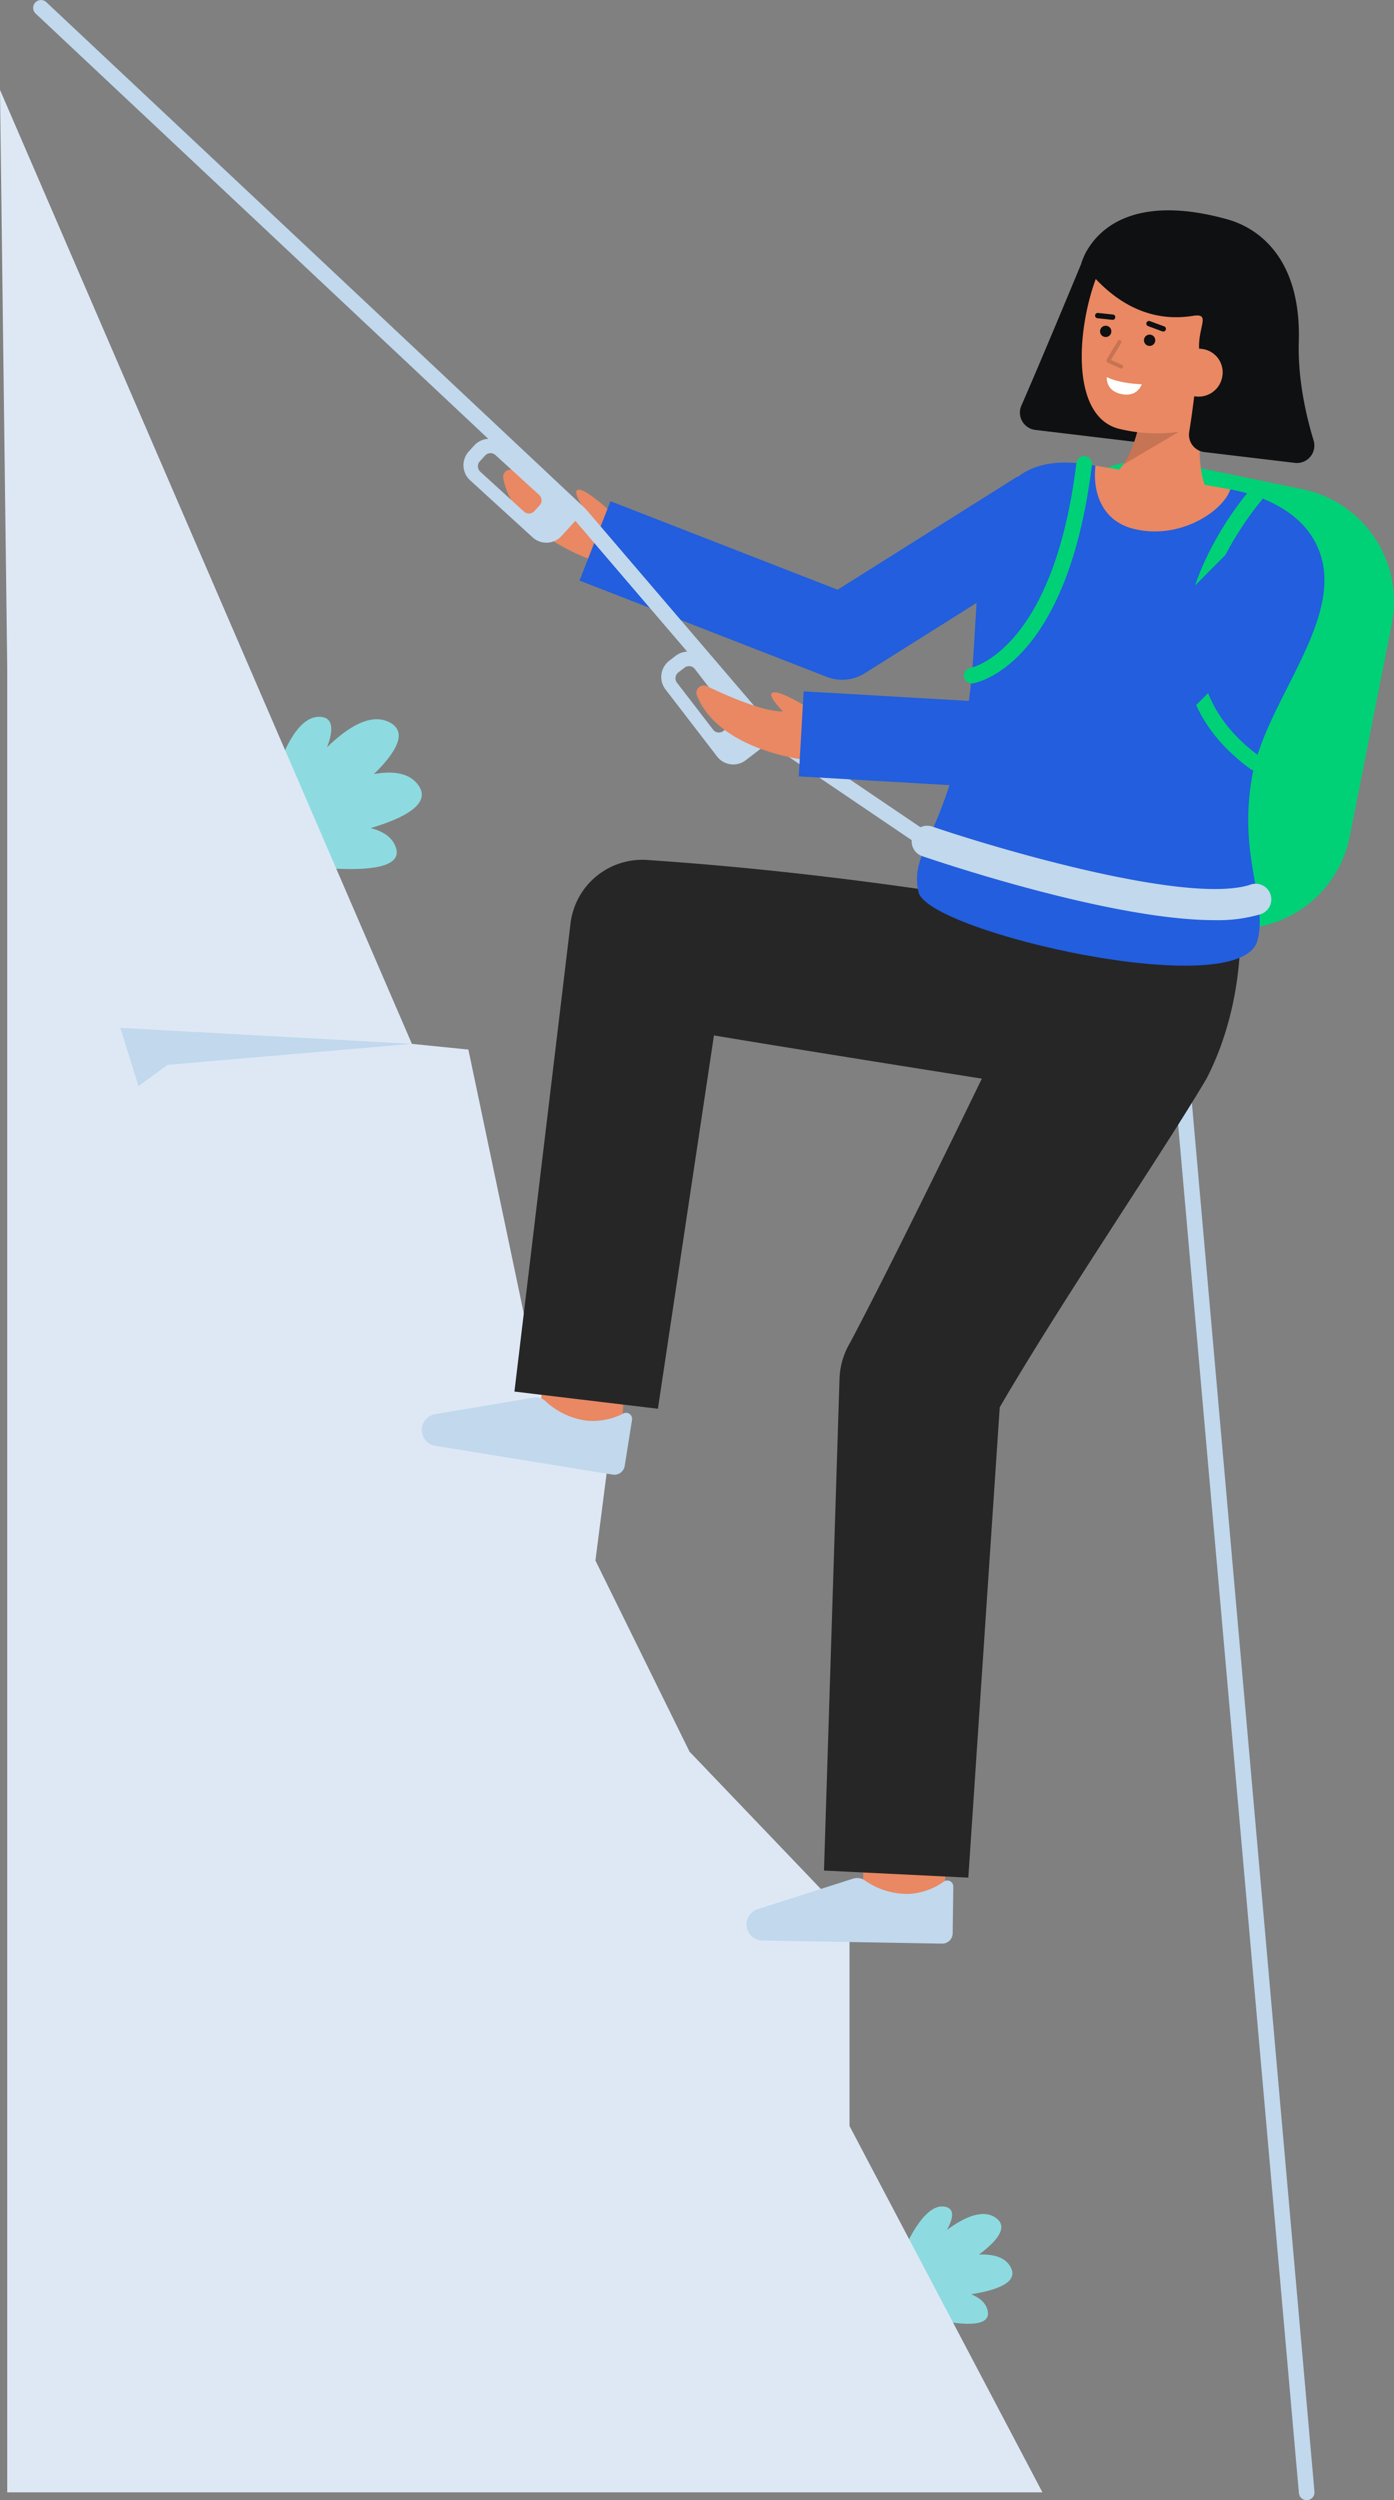 <svg id="Layer_1" data-name="Layer 1" xmlns="http://www.w3.org/2000/svg" viewBox="0 0 356.928 640.085">
  <rect x="0" y="0" width="356.928" height="640.085" fill="#808080" stroke="none"/>
  <path d="M240.062,593.969,230.62,577.91c2.031-4.95,6.559-14.2,11.582-12.9,2.282.6,1.846,2.98.263,5.891,4.5-3.326,9.383-5.517,12.686-2.965,3,2.326.127,5.846-4.5,9.27,3.684-.154,6.816.656,8.17,3.316,1.941,3.8-3.482,5.8-10.172,6.839,2.2.9,3.813,2.248,4.244,4.23C253.8,595.744,247.012,595.364,240.062,593.969Z" fill="#8ddbe0"></path>
  <path d="M84.736,222.323,69.305,202.747c1.794-6.93,6.12-20.013,13.016-19.2,3.132.375,2.987,3.615,1.416,7.763,5.364-5.226,11.439-9.016,16.28-6.232,4.4,2.537,1.229,7.725-4.277,13.1,4.855-.872,9.155-.367,11.432,2.915,3.264,4.69-3.563,8.318-12.243,10.911,3.078.8,5.462,2.288,6.394,4.837C103.276,222.183,94.2,222.912,84.736,222.323Z" fill="#8ddbe0"></path>
  <path d="M334.566,640.085a2,2,0,0,1-1.989-1.824L297.245,237.95a2,2,0,1,1,3.984-.352l35.332,400.311a2,2,0,0,1-1.816,2.168C334.685,640.082,334.626,640.085,334.566,640.085Z" fill="#c1d8ed"></path>
  <polygon points="0 23.01 69.012 182.826 105.468 267.25 119.926 268.711 137.998 354.765 157.275 361.968 152.456 399.518 176.552 448.458 217.516 491.284 217.516 544.296 266.914 638.085 1.854 638.085 1.854 171.085 0 23.01" fill="#dee8f5"></polygon>
  <polygon points="105.468 267.25 30.795 263.152 35.456 278.053 42.917 272.616 105.468 267.25" fill="#c1d8ed"></polygon>
  <g>
    <path d="M311.111,237.211l-33.384-6.9a29.349,29.349,0,0,1-23.095-34.485L265.4,141.4a29.348,29.348,0,0,1,34.485-23.095l33.384,6.9a29.348,29.348,0,0,1,23.1,34.485L345.6,214.116A29.349,29.349,0,0,1,311.111,237.211Z" fill="#00D176"></path>
    <g>
      <path d="M159.369,364.457l-20.984-.809c.721-18.734,1.021-20.626,1.119-21.248l20.742,3.279c.01-.063.023-.144.034-.242C160.11,346.984,159.675,356.514,159.369,364.457Z" fill="#E98862"></path>
      <path d="M241.717,488.652,220.73,487.9s.783-21.733.859-23.657l20.984.824C242.5,466.981,241.717,488.651,241.717,488.652Z" fill="#E98862"></path>
      <path d="M308.983,276.046c10.343-20.2,8.473-41.007,8.473-41.007l-75.707-8.84-1.6,2.09c-24.566-3.617-49.253-6.419-74.029-8.09a18.505,18.505,0,0,0-20.041,16.223l-14.36,119.844,36.737,4.4,14.349-95.579c23.812,3.99,68.593,11.062,68.593,11.062s-21.781,45.037-33.706,67.556a19.315,19.315,0,0,0-2.74,9.322L210.98,478.894l36.955,1.817,8.043-120.425C272.776,331.534,297.679,295.22,308.983,276.046Z" fill="#262626"></path>
      <path d="M195.189,496.8a4.108,4.108,0,0,1-4.017-4.481h0a4.108,4.108,0,0,1,2.706-3.493l24.55-7.86a3.459,3.459,0,0,1,2.867.357,19.1,19.1,0,0,0,11.422,3.554,17.033,17.033,0,0,0,8.862-3.1,1.547,1.547,0,0,1,2.512,1.235l-.16,11.951a2.679,2.679,0,0,1-2.724,2.642Z" fill="#c1d8ed"></path>
      <path d="M111.451,370.152a4.106,4.106,0,0,1-3.334-5.009h0a4.108,4.108,0,0,1,3.177-3.071l25.421-4.267a3.462,3.462,0,0,1,2.788.765,19.111,19.111,0,0,0,10.8,5.151,17.036,17.036,0,0,0,9.216-1.805,1.546,1.546,0,0,1,2.308,1.582L159.955,375.3a2.678,2.678,0,0,1-3.074,2.225Z" fill="#c1d8ed"></path>
    </g>
    <g>
      <path d="M278.184,64.288s-10.758,26.065-16.662,39.551a4.465,4.465,0,0,0,3.566,6.227l26.411,3.165a4.473,4.473,0,0,0,4.941-3.7l6.278-37.325Z" fill="#0f1011"></path>
      <path d="M308.983,125.561c-1.577-3.563-2.91-10.259-.5-22.127L292.966,98.6s-.445,18.932-9.163,23.94Z" fill="#E98862"></path>
      <path d="M287.5,119.029l14.378-8.516-10.338-1.339A28.756,28.756,0,0,1,287.5,119.029Z" opacity="0.15"></path>
      <path d="M318.445,96.4c-1.852,6.213-6.029,11.809-11.869,13.192a40.488,40.488,0,0,1-19.531.311c-17.2-3.488-9.067-42.57.091-49.26s32.779,1.045,34.2,14.224C322.066,81.681,320.207,90.488,318.445,96.4Z" fill="#E98862"></path>
      <g>
        <circle cx="294.353" cy="87.117" r="1.449" fill="#0f1011"></circle>
        <circle cx="283.112" cy="84.837" r="1.449" fill="#0f1011"></circle>
        <path d="M280.983,81.474h.009l3.818.406a.682.682,0,0,0,.749-.606.659.659,0,0,0-.605-.749l-3.818-.405a.681.681,0,0,0-.153,1.353Z" fill="#0f1011"></path>
        <path d="M297.769,84.88a.681.681,0,0,0,.316-1.315l-3.65-1.351a.681.681,0,0,0-.474,1.277l3.651,1.351A.733.733,0,0,0,297.769,84.88Z" fill="#0f1011"></path>
        <path d="M292.34,98.369s-5.378-.071-8.948-1.814c0,0-.386,3.5,3.776,4.346S292.34,98.369,292.34,98.369Z" fill="#fff"></path>
      </g>
      <g opacity="0.15">
        <path d="M287.016,94.339a.5.5,0,0,0,.262-.954l-2.819-1.247,2.589-4.315a.5.5,0,1,0-.857-.514l-2.766,4.609a.7.7,0,0,0,.316,1l3.132,1.386A.545.545,0,0,0,287.016,94.339Z"></path>
      </g>
      <path d="M276.891,67.413s5.007-20.262,37.355-11.262c8.064,2.243,18.938,10.052,18.306,31.3-.293,9.746,1.942,19.236,3.788,25.3a4.47,4.47,0,0,1-4.8,5.755l-23.165-2.767a4.463,4.463,0,0,1-3.91-4.956c.007-.066.017-.131.027-.2.639-3.922,1.57-10.582,2.568-20.812-.506-5.967,3.193-9.689-1.624-8.908C287.546,83.748,278.15,67.9,276.891,67.413Z" fill="#0f1011"></path>
      <path d="M300.88,94.183a6.143,6.143,0,0,0,12.041,2.442,6.04,6.04,0,0,0-4.6-7.2c-.067-.015-.134-.028-.2-.041C303.792,88.722,301.556,90.857,300.88,94.183Z" fill="#E98862"></path>
    </g>
    <g>
      <path d="M147.778,125.482c-.824.565.7,3.234,1.928,5.116-4.865-.788-13.265-6.582-17.878-10a1.888,1.888,0,0,0-2.975,1.874c2.823,14.643,23.556,21.2,23.556,21.2l10.479-6.457S149.947,124,147.778,125.482Z" fill="#E98862"></path>
      <path d="M215.628,174.029a10.9,10.9,0,0,1-3.957-.744l-63.279-24.65,7.915-20.317,58.163,22.657,46-28.942,11.612,18.456-50.644,31.865A10.9,10.9,0,0,1,215.628,174.029Z" fill="#225EDD"></path>
      <path d="M235.184,228.42c2.419,10.22,82.742,28.724,86.822,12.246,2.6-10.486-5.088-21.428-1.37-42.107s27.49-43.665,14.775-61.953c-3.69-5.306-10.933-9.606-20.4-11.318-1.7,5.394-35.228-.613-34.51-6.072-1.284-.211-2.281-.37-2.906-.451-32.91-4.464-25.241,35.28-29.835,62.639C242.4,213.421,232.687,217.892,235.184,228.42Z" fill="#225EDD"></path>
      <path d="M280.5,119.216c-.718,5.459.794,13.95,9.77,16.184,11.962,2.974,23.038-4.718,24.74-10.112l-.03,0C303.063,123.14,287.47,120.357,280.5,119.216Z" fill="#E98862"></path>
      <path d="M237.465,217.417a1.99,1.99,0,0,1-1.12-.344l-41.391-28.037-47.912-56L9.111,3.458A2,2,0,0,1,11.85.543L149.94,130.269l.07.083,47.634,55.675,40.944,27.734a2,2,0,0,1-1.123,3.656Z" fill="#c1d8ed"></path>
      <path d="M147.9,131.123l-19.07-17.41a5.247,5.247,0,0,0-7.41.34l-1.38,1.52a5.236,5.236,0,0,0,.34,7.4l15.98,14.59a5.238,5.238,0,0,0,7.41-.33l4.2-4.6A1.082,1.082,0,0,0,147.9,131.123Zm-9.73-1.75-1.35,1.48a1.873,1.873,0,0,1-2.66.12l-11.18-10.2a1.894,1.894,0,0,1-.12-2.67l1.35-1.47a1.873,1.873,0,0,1,2.66-.12l11.18,10.2A1.882,1.882,0,0,1,138.169,129.373Z" fill="#c1d8ed"></path>
      <path d="M196.081,189.333l-15.746-20.465a5.248,5.248,0,0,0-7.356-.956l-1.624,1.257a5.236,5.236,0,0,0-.954,7.346l13.195,17.15a5.238,5.238,0,0,0,7.354.966l4.937-3.8A1.081,1.081,0,0,0,196.081,189.333Zm-9.276-3.418-1.587,1.223a1.874,1.874,0,0,1-2.641-.345L173.345,174.8a1.893,1.893,0,0,1,.347-2.65l1.585-1.212a1.873,1.873,0,0,1,2.64.345l9.233,11.991A1.883,1.883,0,0,1,186.805,185.915Z" fill="#c1d8ed"></path>
      <path d="M248.812,174.962a2,2,0,0,1-.326-3.973c.312-.058,21.239-4.405,27.124-52.468a2,2,0,0,1,3.971.487c-6.309,51.527-29.472,55.773-30.454,55.929A1.986,1.986,0,0,1,248.812,174.962Z" fill="#00D176"></path>
      <path d="M321.384,197.29a1.994,1.994,0,0,1-1.177-.384c-9.969-7.276-15.622-16.338-16.8-26.935-2.491-22.364,15.7-43.462,16.476-44.35a2,2,0,0,1,3.012,2.632c-.178.205-17.816,20.69-15.511,41.292,1.056,9.428,6.164,17.547,15.184,24.13a2,2,0,0,1-1.181,3.615Z" fill="#00D176"></path>
      <path d="M197.6,177.463c-.7.71,1.3,3.045,2.857,4.661-4.929.143-14.275-3.969-19.446-6.454a1.889,1.889,0,0,0-2.549,2.441c5.553,13.816,27.111,16.347,27.111,16.347l9.076-8.314S199.45,175.6,197.6,177.463Z" fill="#E98862"></path>
      <path d="M279.261,203.078c-.209,0-.42-.006-.63-.018l-74.112-4.29L205.778,177,275,181.009l40.712-40.874,15.448,15.387-44.171,44.347A10.9,10.9,0,0,1,279.261,203.078Z" fill="#225EDD"></path>
      <path d="M310.926,235.574c-25.883,0-69.119-14.45-74.751-16.371a4,4,0,1,1,2.583-7.571c17.313,5.9,65.7,20.074,81.478,14.835a4,4,0,1,1,2.522,7.592A38.579,38.579,0,0,1,310.926,235.574Z" fill="#c1d8ed"></path>
    </g>
  </g>
</svg>